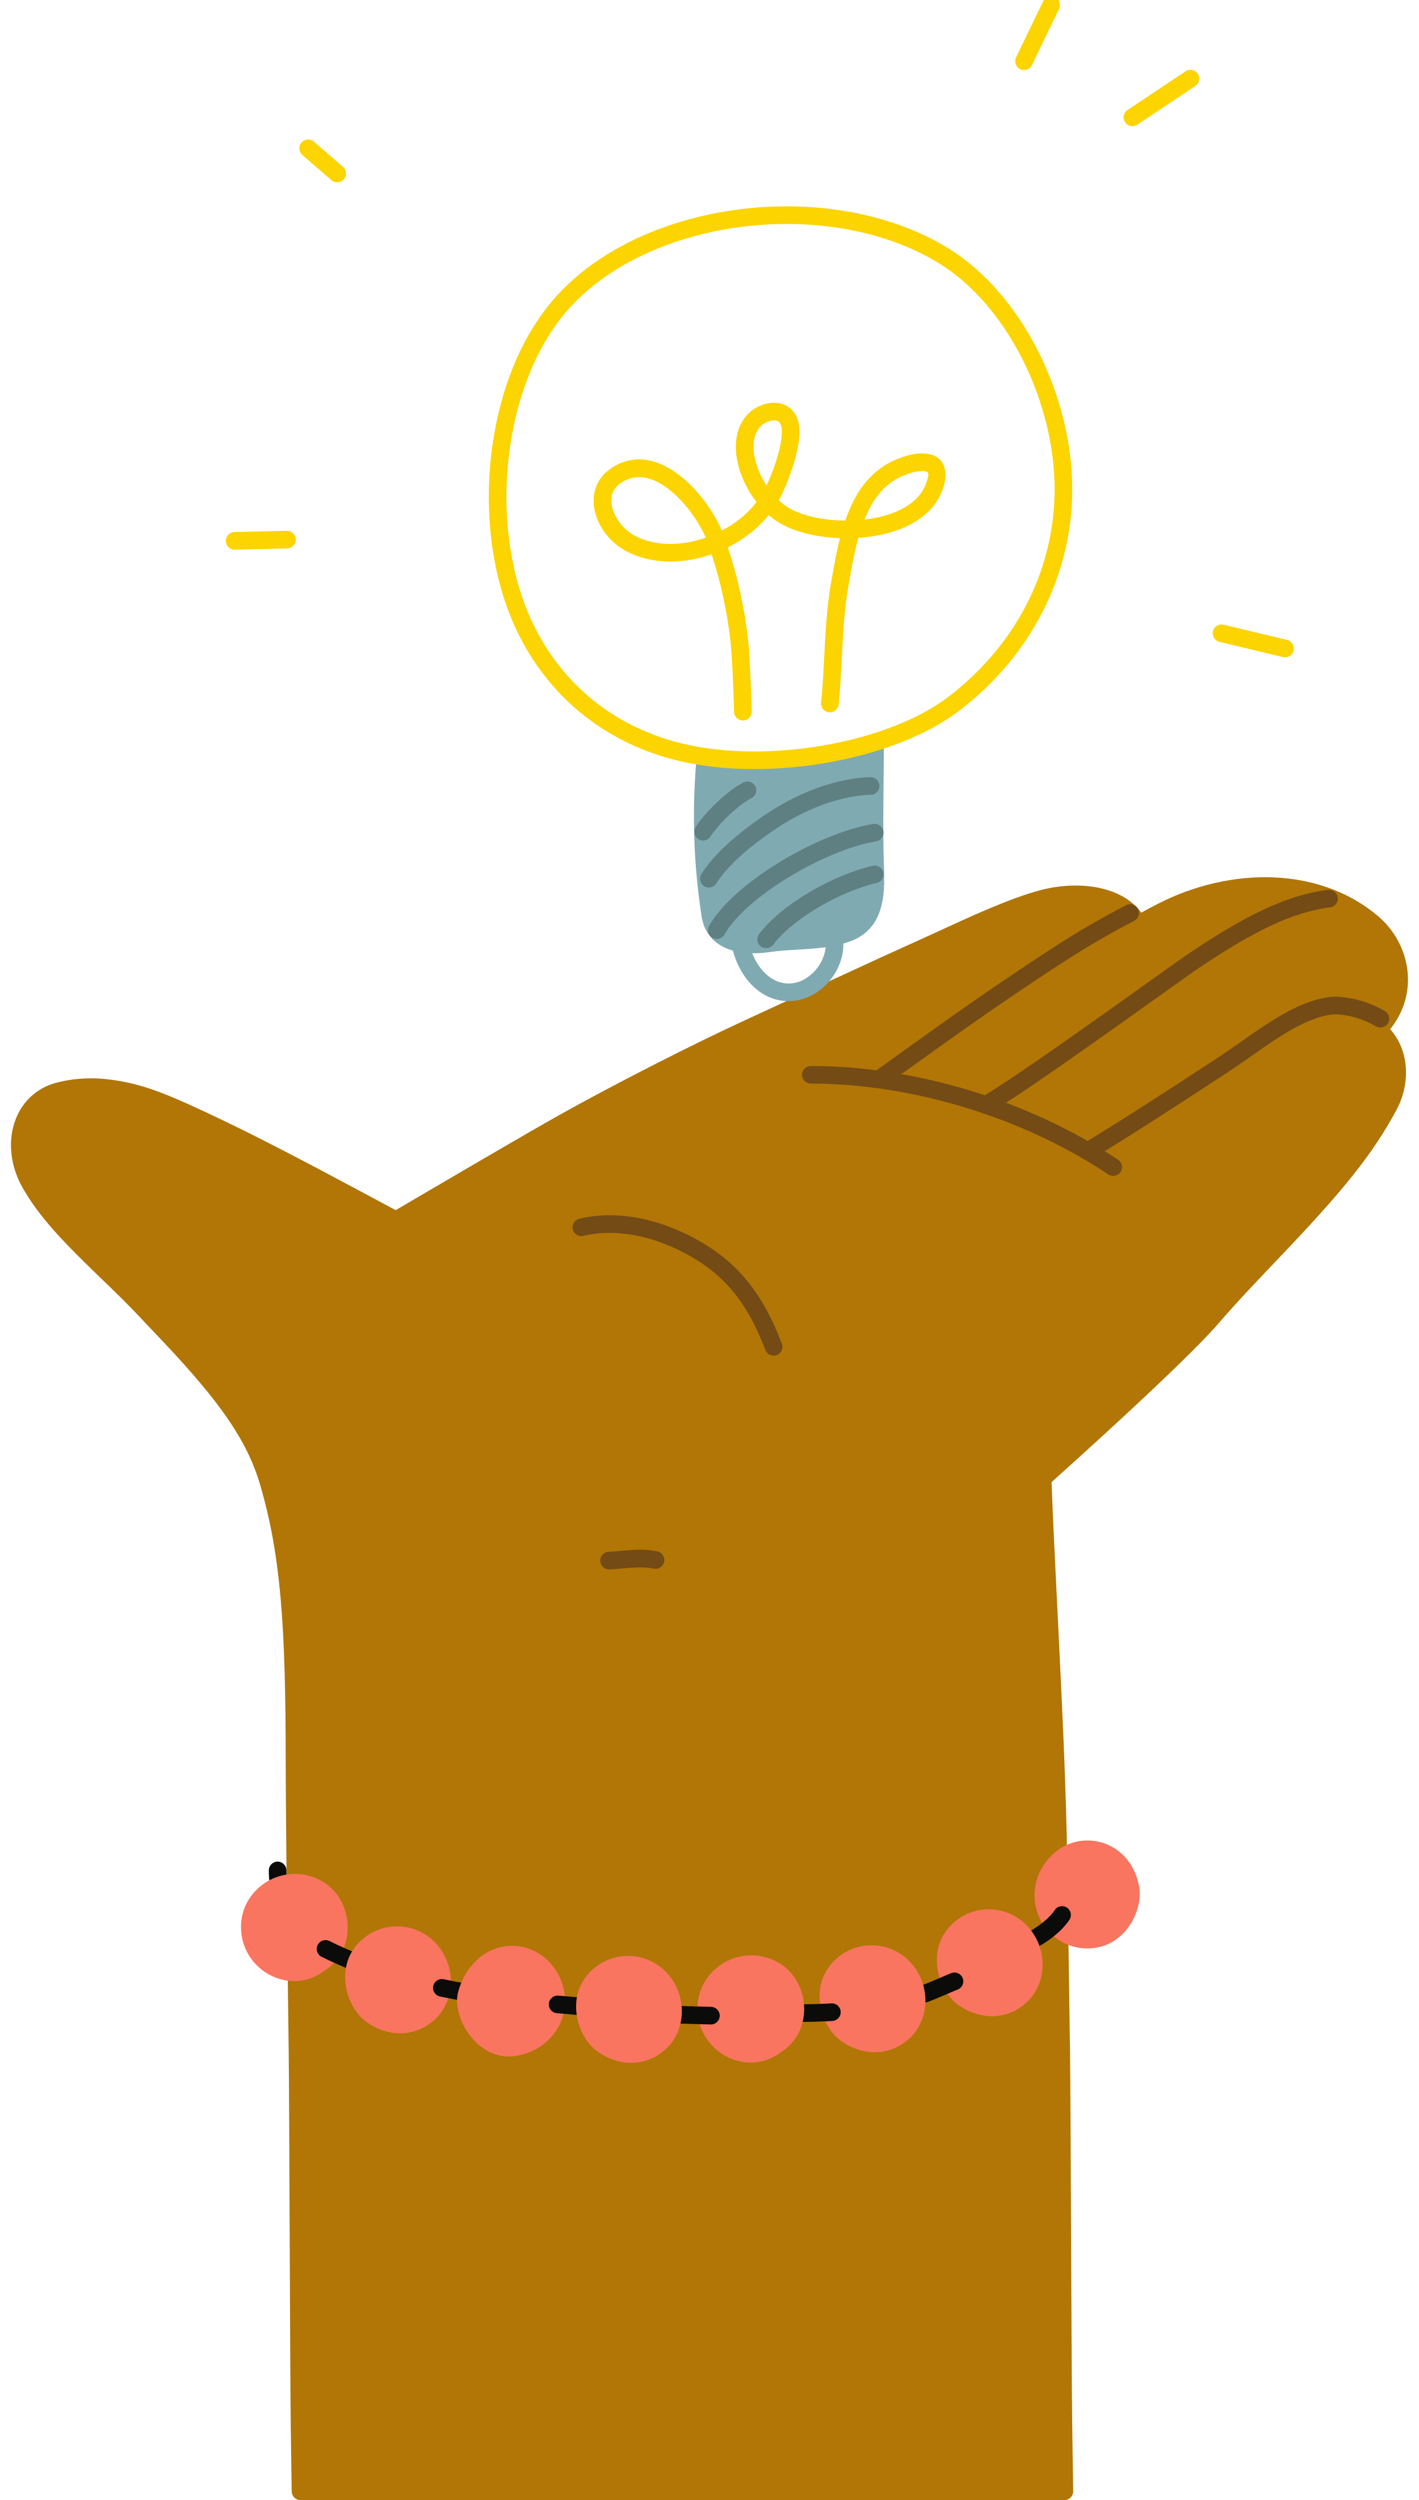 <svg viewBox="127.005 33 321.989 567.15" xmlns="http://www.w3.org/2000/svg" xmlns:xlink="http://www.w3.org/1999/xlink" xmlns:blush="http://design.blush" overflow="visible" width="321.989px" height="567.15px"><g id="Master/Hands/Show" stroke="none" stroke-width="1" fill="none" fill-rule="evenodd" blush:has-customizable-skin="true" blush:i="0"><g id="base" transform="translate(129, 231)" fill-rule="nonzero" blush:i="0.0"><path d="M310.61,9.732 C297.519,-1.313 277.456,-1.539 260.739,7.02 C259.533,7.639 258.291,8.299 256.964,9.023 C252.6,2.952 242.682,1.643 234.058,3.927 C230.602,4.846 226.474,6.376 221.455,8.522 C220.067,9.115 218.616,9.753 217.041,10.461 C214.953,11.399 208.089,14.558 206.87,15.106 C201.21,17.646 195.468,20.278 187.218,24.099 C186.423,24.467 185.59,24.853 184.636,25.295 C172.811,30.777 172.367,30.982 168.006,32.982 C155.344,38.789 137.342,47.971 124.693,55.055 C121.154,57.044 115.204,60.479 107.51,64.962 L107.207,65.139 C102.726,67.75 97.945,70.548 93.176,73.346 C91.507,74.325 89.959,75.234 88.57,76.05 C88.269,76.227 88.044,76.36 87.794,76.507 C85.776,75.425 81.759,73.272 80.42,72.556 C76.965,70.707 74.09,69.175 71.311,67.705 C70.443,67.246 69.594,66.798 68.762,66.36 C60.965,62.257 54.556,58.989 49.255,56.447 C36.152,50.155 30.812,48.021 23.789,46.992 C19.33,46.338 15.085,46.502 10.895,47.572 C1.074,50.078 -2.541,61.743 3.314,71.741 C6.79,77.668 11.15,82.524 19.852,90.936 C19.913,90.995 22.437,93.431 23.157,94.129 C24.401,95.336 25.415,96.331 26.366,97.285 C27.287,98.209 28.129,99.073 28.918,99.905 C29.711,100.746 34.186,105.451 35.477,106.825 C47.712,119.843 54.035,128.63 57.002,138.695 C61.694,154.635 62.83,170.728 62.83,201.29 C62.83,209.553 63.033,229.33 63.382,257.135 C63.423,260.402 63.466,263.752 63.51,267.176 C63.659,278.685 63.818,340.519 63.978,352.022 C64.033,356.048 64.085,359.745 64.132,363.031 C64.148,364.181 64.162,365.198 64.175,366.071 C64.188,366.954 64.188,366.954 64.19,367.139 C64.206,368.232 65.097,369.11 66.19,369.11 L239.52,369.11 C240.636,369.11 241.536,368.197 241.52,367.081 C241.509,366.305 241.509,366.305 241.459,362.813 C241.41,359.418 241.356,355.635 241.297,351.561 C241.13,339.921 240.963,278.281 240.807,267.417 L240.803,267.108 C240.522,247.603 240.309,232.834 240.19,224.691 C240.051,216.24 239.777,207.383 239.365,197.377 C239.048,189.687 238.744,183.286 238.077,169.856 C237.275,153.721 236.944,146.711 236.615,138.195 C236.93,137.912 237.282,137.597 237.669,137.251 C239.065,135.998 240.622,134.596 242.298,133.079 C247.087,128.744 251.876,124.353 256.348,120.173 C256.89,119.667 257.425,119.166 257.952,118.67 C265.846,111.253 271.663,105.494 274.695,101.976 C276.638,99.72 278.761,97.371 281.285,94.666 C282.464,93.403 283.701,92.093 285.261,90.451 C285.93,89.747 288.628,86.916 289.305,86.203 C302.688,72.124 309.443,63.9 314.882,53.766 C318.205,47.607 317.675,40.093 313.44,35.459 C320.011,27.408 318.249,16.179 310.61,9.732 Z" id="Path" fill="#b17606" blush:skin="500" blush:i="0.0.0"/><path d="M136.321,157.997 C137.072,157.955 137.619,157.911 139.07,157.784 C139.94,157.708 140.392,157.671 140.903,157.634 C143.251,157.467 144.895,157.506 146.316,157.822 C147.394,158.062 148.462,157.383 148.702,156.304 C148.942,155.226 148.263,154.158 147.184,153.918 C145.303,153.499 143.322,153.452 140.619,153.644 C140.08,153.683 139.612,153.722 138.721,153.8 C137.315,153.923 136.792,153.965 136.099,154.003 C134.996,154.064 134.152,155.008 134.213,156.111 C134.274,157.214 135.218,158.058 136.321,157.997 Z" id="Path" fill="#744b15" blush:skin="600" blush:i="0.0.1"/><path d="M130.386,82.345 C137.662,80.6 146.614,82.178 155.401,87.381 C163.416,92.127 168.089,98.749 171.68,108.228 C172.071,109.261 173.226,109.782 174.258,109.39 C175.291,108.999 175.812,107.844 175.42,106.812 C171.537,96.56 166.358,89.22 157.439,83.939 C147.786,78.223 137.777,76.459 129.454,78.455 C128.38,78.713 127.718,79.792 127.975,80.866 C128.233,81.94 129.312,82.602 130.386,82.345 Z" id="Path" fill="#744b15" blush:skin="600" blush:i="0.0.2"/><path d="M182,47.8 C205.1,47.8 230.213,55.526 249.499,68.403 C250.418,69.017 251.66,68.769 252.273,67.851 C252.887,66.932 252.639,65.69 251.721,65.077 C231.782,51.764 205.896,43.8 182,43.8 C180.895,43.8 180,44.695 180,45.8 C180,46.905 180.895,47.8 182,47.8 Z" id="Path" fill="#744b15" blush:skin="600" blush:i="0.0.3"/><path d="M222.801,54.345 C224.521,53.269 226.245,52.169 227.979,51.041 C238.305,44.329 267.343,23.413 268.707,22.481 C282.029,13.385 291.192,8.891 299.825,7.825 C300.921,7.69 301.7,6.691 301.565,5.595 C301.43,4.499 300.431,3.72 299.335,3.855 C289.903,5.02 280.262,9.748 266.452,19.178 C265.014,20.16 236.028,41.039 225.799,47.688 C224.084,48.803 222.38,49.89 220.679,50.955 C219.743,51.541 219.459,52.775 220.045,53.711 C220.631,54.647 221.865,54.931 222.801,54.345 Z" id="Path" fill="#744b15" blush:skin="600" blush:i="0.0.4"/><path d="M199.077,48.144 C199.983,47.494 200.822,46.89 202.259,45.857 C215.194,36.554 220.735,32.631 228.279,27.538 C241.235,18.791 246.171,15.7 255.38,10.86 C256.358,10.347 256.734,9.137 256.22,8.16 C255.707,7.182 254.497,6.806 253.52,7.32 C244.149,12.244 239.11,15.4 226.041,24.222 C218.453,29.345 212.89,33.283 199.923,42.61 C198.487,43.642 197.648,44.246 196.743,44.896 C195.846,45.54 195.641,46.79 196.286,47.687 C196.93,48.584 198.18,48.789 199.077,48.144 Z" id="Path" fill="#744b15" blush:skin="600" blush:i="0.0.5"/><path d="M310.215,34.804 C311.167,35.364 312.393,35.046 312.954,34.095 C313.514,33.143 313.196,31.917 312.245,31.356 C308.901,29.389 305.129,28.265 301.254,28.082 L301.126,28.08 C298.023,28.133 294.667,29.187 290.916,31.106 C288.334,32.427 285.7,34.074 282.405,36.347 C282.303,36.417 276.362,40.601 274.916,41.545 C259.675,51.518 252.65,56.029 243.799,61.422 C242.856,61.997 242.557,63.227 243.132,64.171 C243.707,65.114 244.937,65.413 245.881,64.838 C254.779,59.416 261.83,54.888 277.105,44.894 C278.619,43.905 284.628,39.673 284.676,39.64 C287.84,37.457 290.342,35.893 292.738,34.667 C295.965,33.016 298.75,32.136 301.131,32.081 C304.334,32.242 307.451,33.176 310.215,34.804 Z" id="Path" fill="#744b15" blush:skin="600" blush:i="0.0.6"/></g><g id="Show/Wear" blush:width="600" blush:height="600" blush:component="Show/Wear" blush:i="0.1" transform="scale(1 1)"><g id="Show/Wear/Bracelet" stroke="none" stroke-width="1" fill="none" fill-rule="evenodd" blush:i="0.1.0"><g id="clothing" transform="translate(181, 450)" fill-rule="nonzero" blush:i="0.1.0.0"><path d="M195.65,24.62 C201.9,23.06 205.53,15.88 204.44,10.62 C203.35,5.36 199.68,1.42 194.5,0.62 C186.72,-0.59 180.17,6.38 180.8,13.97 C181.092,17.475 182.907,20.675 185.765,22.725 C188.623,24.775 192.237,25.467 195.65,24.62 Z" id="Path" fill="#F97560" blush:i="0.1.0.0.0"/><path d="M185.343,16.261 C183.95,18.323 181.31,20.328 177.956,22.026 C176.971,22.525 176.577,23.728 177.076,24.714 C177.575,25.699 178.778,26.093 179.764,25.594 C183.67,23.616 186.814,21.228 188.657,18.499 C189.276,17.584 189.035,16.341 188.119,15.723 C187.204,15.104 185.961,15.345 185.343,16.261 Z" id="Path" fill="#0B0B0A" blush:i="0.1.0.0.1"/><path d="M160.26,21.63 C156.8,27.05 159.1,34.77 163.54,37.86 C167.98,40.95 173.33,41.26 177.64,38.28 C184.12,33.81 184.08,24.28 178.4,19.18 C175.781,16.821 172.256,15.732 168.763,16.204 C165.269,16.676 162.16,18.66 160.26,21.63 L160.26,21.63 Z" id="Path" fill="#F97560" blush:i="0.1.0.0.2"/><path d="M161.899,30.563 C161.472,30.72 161.453,30.729 158.5,31.984 L158.446,32.007 C156.61,32.787 155.577,33.213 155.255,33.317 C154.204,33.656 153.627,34.783 153.967,35.835 C154.306,36.886 155.433,37.463 156.485,37.123 C156.982,36.963 157.973,36.554 160.01,35.688 L160.064,35.665 C162.794,34.505 162.956,34.437 163.281,34.317 C164.318,33.935 164.849,32.785 164.467,31.749 C164.085,30.712 162.935,30.181 161.899,30.563 Z" id="Path" fill="#0B0B0A" blush:i="0.1.0.0.3"/><path d="M133.67,29.79 C130.21,35.22 132.51,42.93 136.95,46.03 C141.39,49.13 146.74,49.43 151.05,46.45 C157.53,41.97 157.49,32.45 151.81,27.34 C149.191,24.981 145.666,23.892 142.173,24.364 C138.679,24.836 135.57,26.82 133.67,29.79 Z" id="Path" fill="#F97560" blush:i="0.1.0.0.4"/><path d="M134.652,37.433 C132.485,37.562 130.223,37.628 127.643,37.65 C126.539,37.659 125.651,38.562 125.66,39.667 C125.669,40.771 126.572,41.659 127.677,41.65 C130.319,41.628 132.647,41.559 134.888,41.427 C135.991,41.361 136.832,40.415 136.767,39.312 C136.701,38.209 135.755,37.368 134.652,37.433 Z" id="Path" fill="#0B0B0A" blush:i="0.1.0.0.5"/><path d="M105.13,34.1 C103.765,37.545 104.032,41.423 105.855,44.649 C107.679,47.875 110.864,50.103 114.52,50.71 C117.509,51.212 120.574,50.468 123,48.65 C123.741,48.195 124.432,47.662 125.06,47.06 C130.39,41.96 129.31,32.43 123.12,28.48 C120.057,26.525 116.286,26.022 112.818,27.105 C109.349,28.189 106.535,30.749 105.13,34.1 Z" id="Path" fill="#F97560" blush:i="0.1.0.0.6"/><path d="M7,7.27 C6.98,11.341 8.172,15.325 10.424,18.716 C11.035,19.637 12.276,19.887 13.196,19.276 C14.117,18.665 14.367,17.424 13.756,16.504 C11.943,13.774 10.984,10.566 11,7.29 C11.005,6.185 10.114,5.285 9.01,5.28 C7.905,5.275 7.005,6.166 7,7.27 Z" id="Path" fill="#0B0B0A" blush:i="0.1.0.0.7"/><path d="M1.55,15.62 C0.185,19.068 0.453,22.948 2.279,26.176 C4.104,29.404 7.292,31.633 10.95,32.24 C13.938,32.738 16.999,31.99 19.42,30.17 C20.163,29.721 20.854,29.191 21.48,28.59 C26.81,23.48 25.73,13.96 19.55,10.01 C16.486,8.054 12.716,7.549 9.246,8.631 C5.776,9.712 2.96,12.27 1.55,15.62 L1.55,15.62 Z" id="Path" fill="#F97560" blush:i="0.1.0.0.8"/><path d="M18.976,26.869 C21.283,28.023 23.707,29.097 26.283,30.119 C27.309,30.526 28.472,30.024 28.879,28.997 C29.286,27.971 28.784,26.808 27.757,26.401 C25.285,25.42 22.965,24.392 20.764,23.291 C19.776,22.797 18.575,23.198 18.081,24.186 C17.587,25.174 17.988,26.375 18.976,26.869 Z" id="Path" fill="#0B0B0A" blush:i="0.1.0.0.9"/><path d="M26,25.49 C22.53,30.92 24.84,38.63 29.27,41.73 C33.7,44.83 39.06,45.13 43.37,42.15 C49.85,37.67 49.81,28.15 44.13,23.04 C41.511,20.684 37.989,19.598 34.498,20.07 C31.007,20.542 27.9,22.524 26,25.49 Z" id="Path" fill="#F97560" blush:i="0.1.0.0.10"/><path d="M45.851,35.878 C48.099,36.347 50.432,36.783 52.868,37.192 C53.958,37.375 54.989,36.641 55.172,35.552 C55.355,34.462 54.621,33.431 53.532,33.248 C51.145,32.846 48.863,32.42 46.669,31.962 C45.587,31.737 44.528,32.43 44.302,33.511 C44.077,34.593 44.77,35.652 45.851,35.878 Z" id="Path" fill="#0B0B0A" blush:i="0.1.0.0.11"/><path d="M62.54,24.4 C56.11,24.23 51.54,29.08 49.98,34.77 C48.42,40.46 54.06,49.9 61.9,49.47 C68.57,49.1 74.29,43.68 74.23,36.87 C74.17,30.4 69.18,24.57 62.54,24.4 Z" id="Path" fill="#F97560" blush:i="0.1.0.0.12"/><path d="M72.35,39.662 C75.297,39.928 77.557,40.113 79.794,40.265 C80.896,40.34 81.85,39.508 81.925,38.406 C82,37.304 81.168,36.35 80.066,36.275 C77.862,36.125 75.63,35.941 72.71,35.678 C71.609,35.579 70.637,36.39 70.538,37.49 C70.439,38.591 71.25,39.563 72.35,39.662 Z" id="Path" fill="#0B0B0A" blush:i="0.1.0.0.13"/><path d="M107.376,38.221 L99.176,37.991 C98.072,37.96 97.152,38.83 97.121,39.934 C97.09,41.038 97.96,41.958 99.064,41.989 L107.264,42.219 C108.368,42.25 109.288,41.38 109.319,40.276 C109.35,39.172 108.48,38.252 107.376,38.221 Z" id="Path" fill="#0B0B0A" blush:i="0.1.0.0.14"/><path d="M78.41,32.19 C74.94,37.62 77.25,45.33 81.69,48.43 C86.13,51.53 91.48,51.83 95.78,48.85 C102.26,44.37 102.22,34.85 96.54,29.74 C93.921,27.384 90.399,26.298 86.908,26.77 C83.417,27.242 80.31,29.224 78.41,32.19 L78.41,32.19 Z" id="Path" fill="#F97560" blush:i="0.1.0.0.15"/></g></g></g><g id="Show/Item" blush:width="600" blush:height="600" blush:component="Show/Item" blush:i="0.2" transform="scale(1 1)"><g id="Show/Item/Lightbulb" stroke="none" stroke-width="1" fill="none" fill-rule="evenodd" blush:i="0.2.0"><g id="items" transform="translate(178, 32)" fill-rule="nonzero" blush:i="0.2.0.0"><path d="M115.388,216.954 C117.338,223.713 122.502,228.61 128.903,228.052 C135.163,227.512 140.451,221.476 140.38,215.038 C140.368,213.933 139.462,213.048 138.358,213.06 C137.253,213.072 136.368,213.978 136.38,215.082 C136.429,219.458 132.703,223.709 128.558,224.067 C124.369,224.432 120.707,220.959 119.232,215.846 C118.925,214.784 117.817,214.172 116.756,214.478 C115.694,214.785 115.082,215.893 115.388,216.954 Z" id="Path" fill="#80AAB1" blush:i="0.2.0.0.0"/><path d="M134.858,171.77 L109,171.77 C107.962,171.77 107.096,172.565 107.007,173.599 C105.994,185.415 106.406,197.31 108.234,209.028 C109.346,215.704 115.81,218.107 123.688,216.959 C125.42,216.709 126.806,216.598 129.993,216.41 C135.709,216.074 138.29,215.748 141.54,214.668 C145.446,213.368 147.803,210.738 148.877,206.961 C149.644,204.265 149.745,201.701 149.559,196.587 C149.44,193.227 149.417,189.043 149.46,183.144 C149.469,181.823 149.48,180.596 149.5,178.519 C149.548,173.537 149.56,171.938 149.56,169.81 C149.56,168.455 148.242,167.493 146.951,167.905 L134.858,171.77 Z" id="Path" fill="#80AAB1" blush:i="0.2.0.0.1"/><path d="M146.509,177.291 C139.355,177.475 130.947,180.36 123.463,185.268 C116.189,190.038 110.931,194.879 108.169,199.252 C107.579,200.186 107.858,201.421 108.792,202.011 C109.726,202.601 110.961,202.322 111.551,201.388 C113.965,197.567 118.821,193.095 125.657,188.612 C132.547,184.094 140.244,181.453 146.611,181.289 C147.716,181.261 148.588,180.343 148.559,179.239 C148.531,178.134 147.613,177.262 146.509,177.291 Z" id="Path" fill="#5F8083" blush:i="0.2.0.0.2"/><path d="M113.391,212.985 C118.276,204.353 136.288,193.757 147.818,191.843 C148.907,191.662 149.644,190.632 149.463,189.542 C149.282,188.453 148.252,187.716 147.162,187.897 C134.532,189.994 115.455,201.216 109.909,211.015 C109.365,211.976 109.704,213.196 110.665,213.741 C111.626,214.285 112.846,213.946 113.391,212.985 Z" id="Path" fill="#5F8083" blush:i="0.2.0.0.3"/><path d="M124.446,215.286 C128.945,209.332 139.754,203.179 147.942,201.278 C149.018,201.028 149.688,199.954 149.438,198.878 C149.188,197.802 148.114,197.132 147.038,197.382 C138.002,199.479 126.376,206.097 121.254,212.874 C120.588,213.755 120.763,215.01 121.644,215.676 C122.525,216.342 123.78,216.167 124.446,215.286 Z" id="Path" fill="#5F8083" blush:i="0.2.0.0.4"/><path d="M117.746,178.471 C114.196,180.196 108.858,185.361 106.848,188.62 C106.268,189.561 106.56,190.793 107.5,191.372 C108.441,191.952 109.673,191.66 110.252,190.72 C111.885,188.072 116.674,183.439 119.494,182.069 C120.488,181.586 120.902,180.389 120.419,179.396 C119.936,178.402 118.739,177.988 117.746,178.471 Z" id="Path" fill="#5F8083" blush:i="0.2.0.0.5"/><path d="M66.358,144.238 C55.805,122.344 58.475,90.212 72.557,71.474 C91.057,46.68 136.515,40.402 164.04,57.232 C180.958,67.532 192.516,91.081 192.31,112.549 C192.127,131.953 182.724,149.928 166.727,162.167 C152.299,173.23 125.236,178.022 105.454,174.112 C88.339,170.763 74.169,160.416 66.358,144.238 Z M106.224,170.187 L106.228,170.188 C124.949,173.888 150.846,169.303 164.295,158.992 C179.335,147.484 188.139,130.654 188.31,112.511 C188.503,92.383 177.603,70.172 161.957,60.646 C136.118,44.847 92.969,50.807 75.759,73.872 C62.585,91.401 60.048,121.935 69.961,142.5 C77.206,157.506 90.308,167.073 106.224,170.187 Z" id="Path" fill="#FCD400" blush:i="0.2.0.0.6"/><path d="M103.972,109.433 C98.689,105.007 92.993,103.79 87.898,107.068 C80.584,111.777 83.63,121.993 91.031,125.981 C96.766,129.065 103.953,129.017 110.48,126.729 C112.556,133.105 113.987,139.674 114.753,146.338 C114.922,147.937 115.077,150.188 115.214,152.904 C115.32,154.997 115.41,157.242 115.483,159.487 C115.509,160.273 115.531,161.003 115.549,161.658 C115.56,162.05 115.567,162.33 115.571,162.478 C115.597,163.582 116.513,164.456 117.618,164.429 C118.722,164.403 119.596,163.487 119.569,162.382 C119.566,162.23 119.559,161.945 119.548,161.547 C119.529,160.886 119.507,160.149 119.481,159.356 C119.407,157.089 119.317,154.821 119.209,152.702 C119.068,149.919 118.909,147.604 118.729,145.9 C117.918,138.837 116.392,131.891 114.175,125.158 C117.764,123.35 120.995,120.846 123.455,117.822 C124.169,118.444 124.915,119.001 125.685,119.479 C129.054,121.6 134.21,122.872 139.621,123.068 C139.529,123.425 139.438,123.788 139.35,124.155 C138.764,126.599 138.63,127.304 137.621,132.959 C137.15,135.593 136.811,138.354 136.553,141.473 C136.356,143.851 136.248,145.704 136.031,150.002 C135.767,155.204 135.617,157.549 135.321,160.382 C135.206,161.48 136.003,162.464 137.102,162.579 C138.2,162.694 139.184,161.897 139.299,160.798 C139.605,157.871 139.759,155.477 140.025,150.205 C140.241,145.949 140.347,144.124 140.539,141.803 C140.788,138.801 141.112,136.162 141.559,133.662 C142.551,128.106 142.68,127.421 143.24,125.089 C143.412,124.371 143.592,123.676 143.78,123.005 C144.425,122.961 145.068,122.902 145.707,122.826 C154.188,121.821 160.674,118.185 162.88,112.102 C164.571,107.439 162.98,104.254 159.034,103.884 C156.554,103.651 153.193,104.631 150.543,106.115 C145.933,108.7 142.917,112.997 140.809,119.092 C135.679,119.051 130.743,117.936 127.805,116.087 C127.084,115.64 126.388,115.097 125.728,114.48 C125.901,114.168 126.067,113.853 126.224,113.534 C127.418,111.111 128.834,107.482 129.64,104.265 C130.963,98.984 130.717,95.078 127.745,93.207 C124.721,91.298 120.341,92.799 118.172,95.539 C114.094,100.672 116.14,109.062 120.684,114.881 C118.648,117.525 115.893,119.738 112.811,121.361 C111.049,117.215 107.694,112.552 103.972,109.433 Z M152.498,109.604 C154.502,108.483 157.114,107.721 158.661,107.866 C159.782,107.972 159.98,108.367 159.12,110.738 C157.532,115.117 152.375,118.008 145.236,118.854 C145.212,118.857 145.189,118.859 145.165,118.862 C146.923,114.469 149.26,111.42 152.498,109.604 Z M121.306,98.024 C122.341,96.717 124.59,95.946 125.612,96.591 C127.528,97.797 125.762,105.153 122.943,111.129 C120.065,106.722 118.863,101.099 121.306,98.024 Z M92.927,122.459 C90.715,121.266 88.73,118.842 88.002,116.397 C87.255,113.892 87.881,111.836 90.063,110.432 C93.447,108.254 97.326,109.083 101.403,112.499 C104.646,115.216 107.635,119.387 109.143,122.958 C103.628,124.888 97.604,124.974 92.927,122.459 Z" id="Path" fill="#FCD400" blush:i="0.2.0.0.7"/><path d="M2.299,125.689 L14.159,125.399 C15.263,125.372 16.136,124.455 16.109,123.351 C16.082,122.247 15.165,121.374 14.061,121.401 L2.201,121.691 C1.097,121.718 0.224,122.635 0.251,123.739 C0.278,124.843 1.195,125.716 2.299,125.689 Z" id="Path" fill="#FCD400" blush:i="0.2.0.0.8"/><path d="M17.62,36.152 L24.21,41.862 C25.045,42.585 26.308,42.494 27.032,41.66 C27.755,40.825 27.664,39.562 26.83,38.838 L20.24,33.128 C19.405,32.405 18.142,32.496 17.418,33.33 C16.695,34.165 16.786,35.428 17.62,36.152 Z" id="Path" fill="#FCD400" blush:i="0.2.0.0.9"/><path d="M185.719,1.281 L179.569,14.021 C179.089,15.015 179.506,16.211 180.501,16.691 C181.495,17.171 182.691,16.754 183.171,15.759 L189.321,3.019 C189.801,2.025 189.384,0.829 188.389,0.349 C187.395,-0.131 186.199,0.286 185.719,1.281 Z" id="Path" fill="#FCD400" blush:i="0.2.0.0.10"/><path d="M218.021,17.176 L204.851,25.956 C203.932,26.569 203.683,27.81 204.296,28.729 C204.909,29.648 206.15,29.897 207.069,29.284 L220.239,20.504 C221.158,19.891 221.407,18.65 220.794,17.731 C220.181,16.812 218.94,16.563 218.021,17.176 Z" id="Path" fill="#FCD400" blush:i="0.2.0.0.11"/><path d="M225.724,146.595 L240.134,150.045 C241.209,150.302 242.288,149.64 242.545,148.566 C242.802,147.491 242.14,146.412 241.066,146.155 L226.656,142.705 C225.581,142.448 224.502,143.11 224.245,144.184 C223.988,145.259 224.65,146.338 225.724,146.595 Z" id="Path" fill="#FCD400" blush:i="0.2.0.0.12"/></g></g></g></g></svg>